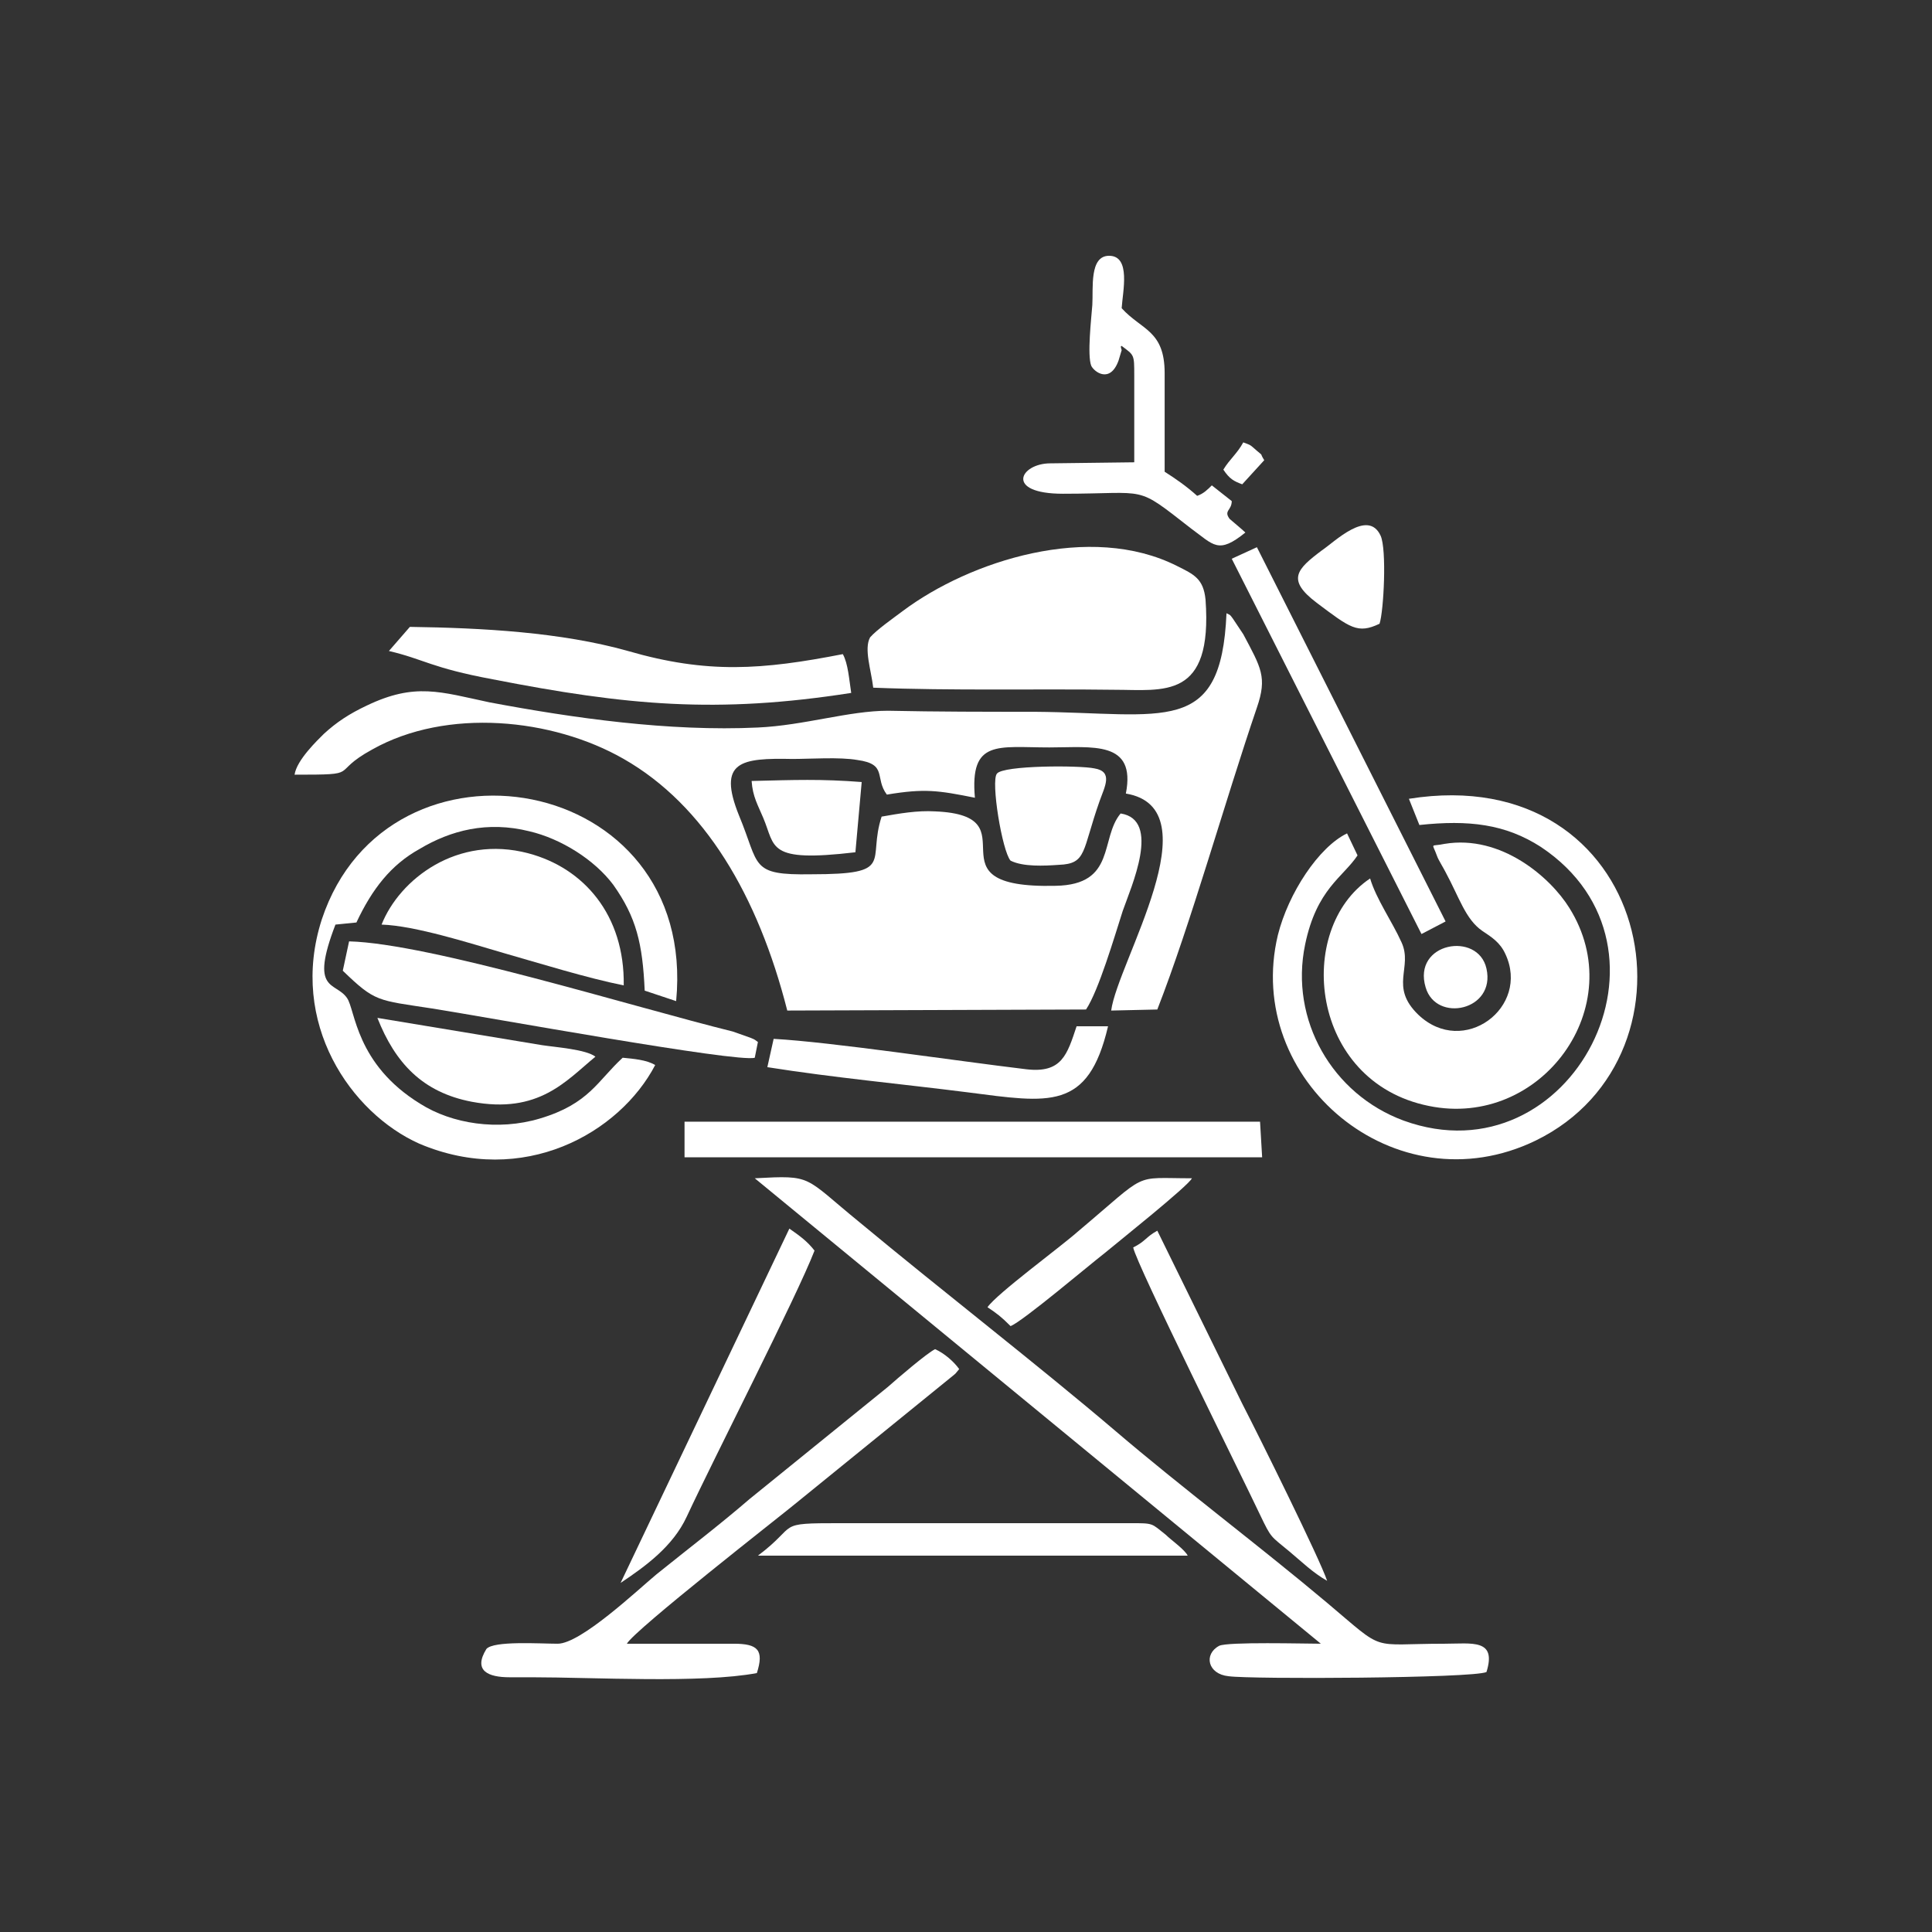 <?xml version="1.0" encoding="utf-8"?>
<!-- Generator: Adobe Illustrator 23.0.3, SVG Export Plug-In . SVG Version: 6.00 Build 0)  -->
<svg version="1.1" id="Livello_1" xmlns="http://www.w3.org/2000/svg" xmlns:xlink="http://www.w3.org/1999/xlink" x="0px" y="0px"
	 viewBox="0 0 184.3 184.3" style="enable-background:new 0 0 184.3 184.3;" xml:space="preserve">
<rect x="0" y="0" width="184.3" height="184.3" fill="#333333" stroke="none"/>
<style type="text/css">
	.st0{fill-rule:evenodd;clip-rule:evenodd;fill:#FFFFFF;}
</style>
<g id="Layer_x0020_1">
	<g id="_1216675693152">
		<path class="st0" d="M28.1,73.9c6.6,0,3.2-0.1,7.4-2.4c7.1-4,17.2-3,24,0.9c7.7,4.4,12.8,13,15.6,24l28.5-0.1
			c1.2-1.8,2.7-6.9,3.5-9.4c0.8-2.3,3.7-8.7-0.2-9.3c-2,2.4-0.4,6.8-6.2,6.9c-12.7,0.3-1.9-6.7-11.5-7.1c-1.7-0.1-3.4,0.2-5.1,0.5
			c-1.4,4.3,1.4,5.5-6.7,5.5c-5.9,0.1-4.9-0.8-6.9-5.6c-2.1-5.2,0.2-5.5,5.1-5.4c1.7,0,4.5-0.2,6.2,0.1c2.9,0.4,1.6,1.7,2.8,3.3
			c3.6-0.6,4.9-0.4,8.4,0.3c-0.5-5.6,2.2-4.8,7.1-4.8c4.1,0,8.3-0.7,7.3,4.4c8.4,1.4-0.8,16.1-1.4,20.7l4.4-0.1
			c3.2-8.2,6.4-19.7,9.5-28.8c1-2.9,0.4-3.8-1.3-7l-1-1.5c-0.3-0.4-0.2-0.3-0.6-0.5c-0.5,11.8-5.9,9.5-18.3,9.4c-4.6,0-9.3,0-14-0.1
			c-3.7,0-8,1.4-12.4,1.6c-8.5,0.4-17.6-0.9-25.6-2.4c-4.7-1-7.1-1.9-11.7,0.3c-1.7,0.8-2.9,1.6-4.1,2.7
			C30.3,70.6,28.3,72.5,28.1,73.9z"/>
		<path class="st0" d="M133.7,89.9c-0.9-2-2.4-4.1-3-6.1c-7.2,4.8-5.8,19.4,5.6,21.7c10.7,2.2,19.3-9.5,13.4-18.9
			c-1.8-2.9-6.5-7-11.9-6.1c-1.4,0.3-1.2-0.2-0.7,1.2c0.1,0.3,0.6,1.1,0.8,1.5c1.3,2.4,1.9,4.5,3.5,5.6c0.9,0.6,1.7,1.1,2.2,2.2
			c2.4,5.1-4,9.9-8.3,5.8C132.5,94.1,134.8,92.3,133.7,89.9z"/>
		<path class="st0" d="M83.3,65.6c7.5,0.3,15.5,0.1,23,0.2c4.7,0,9.4,1,8.7-8.6c-0.2-2-1.1-2.4-2.7-3.2c-8.3-4.2-19.8-0.5-26.2,4.3
			c-0.8,0.6-2.5,1.8-3.1,2.5C82.4,61.9,83.1,63.9,83.3,65.6z"/>
		<path class="st0" d="M126,156.8c-1.5,0-8.9-0.2-9.7,0.2c-1.5,0.8-1.1,2.7,0.9,2.9c2.1,0.3,23.3,0.2,24.6-0.4c1-3.2-1.4-2.7-4-2.7
			c-7.3,0-5.5,0.9-11.2-3.9c-6.3-5.3-14-11.1-20.2-16.4C99,130.2,89.7,123,82,116.6c-5.4-4.4-4.4-4.5-10-4.2L126,156.8z"/>
		<path class="st0" d="M62.5,101.6c-0.8-0.5-2.1-0.6-3.1-0.7c-2.4,2.2-3.2,4.4-7.9,5.8c-4,1.2-8.4,0.5-11.4-1.4
			c-6.2-3.8-6.2-9-7-10.1c-1.1-1.6-3.6-0.5-1.1-7l2-0.2c1.5-3.2,3.3-5.5,6-7c3-1.8,6.5-2.7,10.5-1.7c3,0.7,6.2,2.7,8,5.1
			c2.2,3.1,2.8,5.6,3,10.1l3,1c2.1-21.9-27.5-26.8-33.8-7.8c-3.2,9.9,2.8,18.5,9.3,21.4C49.9,113.3,59.1,108.1,62.5,101.6z"/>
		<path class="st0" d="M128.5,79.5c-2.7,1.3-5.6,5.7-6.6,9.7c-3.3,13.8,11.2,26.1,24.6,19.6c16.8-8.2,11.1-36.3-12.1-32.6l1,2.5
			c4.7-0.5,8.2-0.1,11.6,2.1c14.4,9.6,2.9,31.9-13.1,26.1c-6.8-2.5-10.9-9.6-9.4-16.8c1.1-5.3,3.6-6.4,5-8.5L128.5,79.5z"/>
		<path class="st0" d="M59.8,156.8c0.7-1.3,14.8-12.3,16-13.3l14.9-12.1c0.6-0.5,0.3-0.2,0.8-0.8c-0.5-0.7-1.4-1.5-2.3-1.9
			c-0.8,0.4-3.6,2.8-4.5,3.6l-13.2,10.7c-2.9,2.5-5.8,4.7-8.9,7.2c-1.8,1.5-7.2,6.6-9.4,6.6c-1.7,0-6.1-0.3-6.8,0.5
			c-1.3,2.1,0.2,2.7,2.2,2.7h2.1c5.9,0,16.2,0.6,21.5-0.4c0.7-2.2,0.1-2.8-2.2-2.8H59.8z"/>
		<polygon class="st0" points="65.3,110.4 120.4,110.4 120.2,107 65.3,107 		"/>
		<path class="st0" d="M37.1,62.1c3.4,0.8,4,1.6,9.9,2.7c12.8,2.5,21.4,3.3,34.2,1.3c-0.2-1.3-0.3-2.8-0.8-3.7
			c-7.7,1.5-12.9,1.9-20.5-0.3c-6.4-1.8-13.9-2.2-20.8-2.3L37.1,62.1z"/>
		<path class="st0" d="M36.4,88.2c3.2,0.1,8.5,1.8,11.6,2.7c3.5,1,8,2.4,11.5,3.1c0.1-6.7-3.8-11.2-9.1-12.6
			C43.6,79.6,38.1,83.9,36.4,88.2z"/>
		<path class="st0" d="M41.2,96.2c5.1,0.8,29.2,5.2,30.8,4.7l0.3-1.5c-0.3-0.2-0.2-0.2-0.7-0.4l-1.7-0.6C60.2,96,41,90,33.3,89.8
			l-0.6,2.8C35.8,95.6,36,95.4,41.2,96.2z"/>
		<path class="st0" d="M107,33c1.2,0.9,1.2,0.8,1.2,2.8v8.3l-8,0.1c-2.9,0-4.4,2.9,1.2,2.9c8.3,0,6.8-0.9,12.2,3.3
			c2.2,1.6,2.6,2.5,5.2,0.4c-0.3-0.3-1.4-1.2-1.5-1.3c-0.6-0.8,0.2-0.8,0.2-1.7l-1.9-1.5c-0.4,0.4-0.8,0.8-1.4,1
			c-1-0.9-2-1.6-3.1-2.3v-9.4c0-4.1-2.2-4.1-4.1-6.2c0.1-1.6,0.9-5-1.2-5c-1.9,0-1.5,3.1-1.6,4.7c-0.1,1.3-0.5,4.8-0.1,5.8
			c0.3,0.6,1.8,1.7,2.6-0.5l0.3-1C106.9,33.1,106.9,33,107,33z"/>
		<path class="st0" d="M80.2,145.3c-6.4,0-3.9,0.1-7.9,3.1h41c-0.3-0.6-1.6-1.5-2.1-2c-1.4-1.1-1.1-1.1-3.4-1.1H80.2z"/>
		<path class="st0" d="M120.2,144.5c1.1,2.3,1,2,2.8,3.5c1.2,1,2.2,2,3.6,2.8c-0.7-2.1-6.5-13.8-8.1-16.9l-8.1-16.5
			c-1.1,0.6-1.1,1-2.3,1.6C108.4,120.6,118.6,141.1,120.2,144.5z"/>
		<path class="st0" d="M59.2,151c2.4-1.6,5-3.5,6.3-6.3c2.7-5.8,10.5-21,12.2-25.4c-0.7-0.9-1.4-1.4-2.4-2.1L59.2,151z"/>
		<path class="st0" d="M117.5,53.3l18.1,35.8c0.6-0.3,1.7-0.9,2.3-1.2l-18-35.7L117.5,53.3z"/>
		<path class="st0" d="M73.2,101.8c6.3,1,12.8,1.6,19.1,2.4c7.8,1,11.5,1.8,13.4-6.3h-3c-0.9,2.7-1.4,4.5-4.8,4.1
			c-6.7-0.8-18.6-2.6-24.1-2.9L73.2,101.8z"/>
		<path class="st0" d="M36,97.1c1.7,4.3,4.3,7.1,9,8c6.4,1.2,9-2,11.8-4.3c-0.9-0.7-3.8-0.9-5.1-1.1L36,97.1z"/>
		<path class="st0" d="M96.4,82.1c1.2,0.6,3.2,0.5,4.6,0.4c2.7-0.1,2.2-1.3,3.9-6.1c0.5-1.4,1.3-2.8-0.5-3.1
			c-1.4-0.3-8.7-0.3-9.3,0.5C94.5,74.5,95.6,81.2,96.4,82.1z"/>
		<path class="st0" d="M96.4,126.5c1.1-0.4,7.6-5.9,8.9-6.9c1.2-1,8.1-6.5,8.4-7.2c-5.8,0-4-0.7-10.9,5.1c-1.7,1.5-7.7,5.9-8.6,7.2
			C95.1,125.3,95.5,125.6,96.4,126.5z"/>
		<path class="st0" d="M71.7,74.5c0.1,1.5,0.6,2.3,1.1,3.5c1.2,2.8,0.3,4.3,8.8,3.3l0.6-6.7C78.3,74.3,75.8,74.4,71.7,74.5z"/>
		<path class="st0" d="M131.6,59.5c0.4-1.2,0.7-7.1,0.1-8.4c-1.2-2.6-4.4,0.6-5.6,1.4c-2.4,1.8-3.4,2.8-0.5,5
			C128.8,59.9,129.5,60.5,131.6,59.5z"/>
		<path class="st0" d="M136,94.2c1,3.4,6.7,2.2,5.8-1.8C141,88.8,134.7,89.9,136,94.2z"/>
		<path class="st0" d="M116.7,44.8c0.6,0.9,1,1.1,1.8,1.4l2.1-2.3c-0.5-0.8,0-0.3-0.7-0.9c-0.7-0.6-0.5-0.5-1.3-0.8
			C118,43.3,117.3,43.8,116.7,44.8z"/>
	</g>
</g>
</svg>

